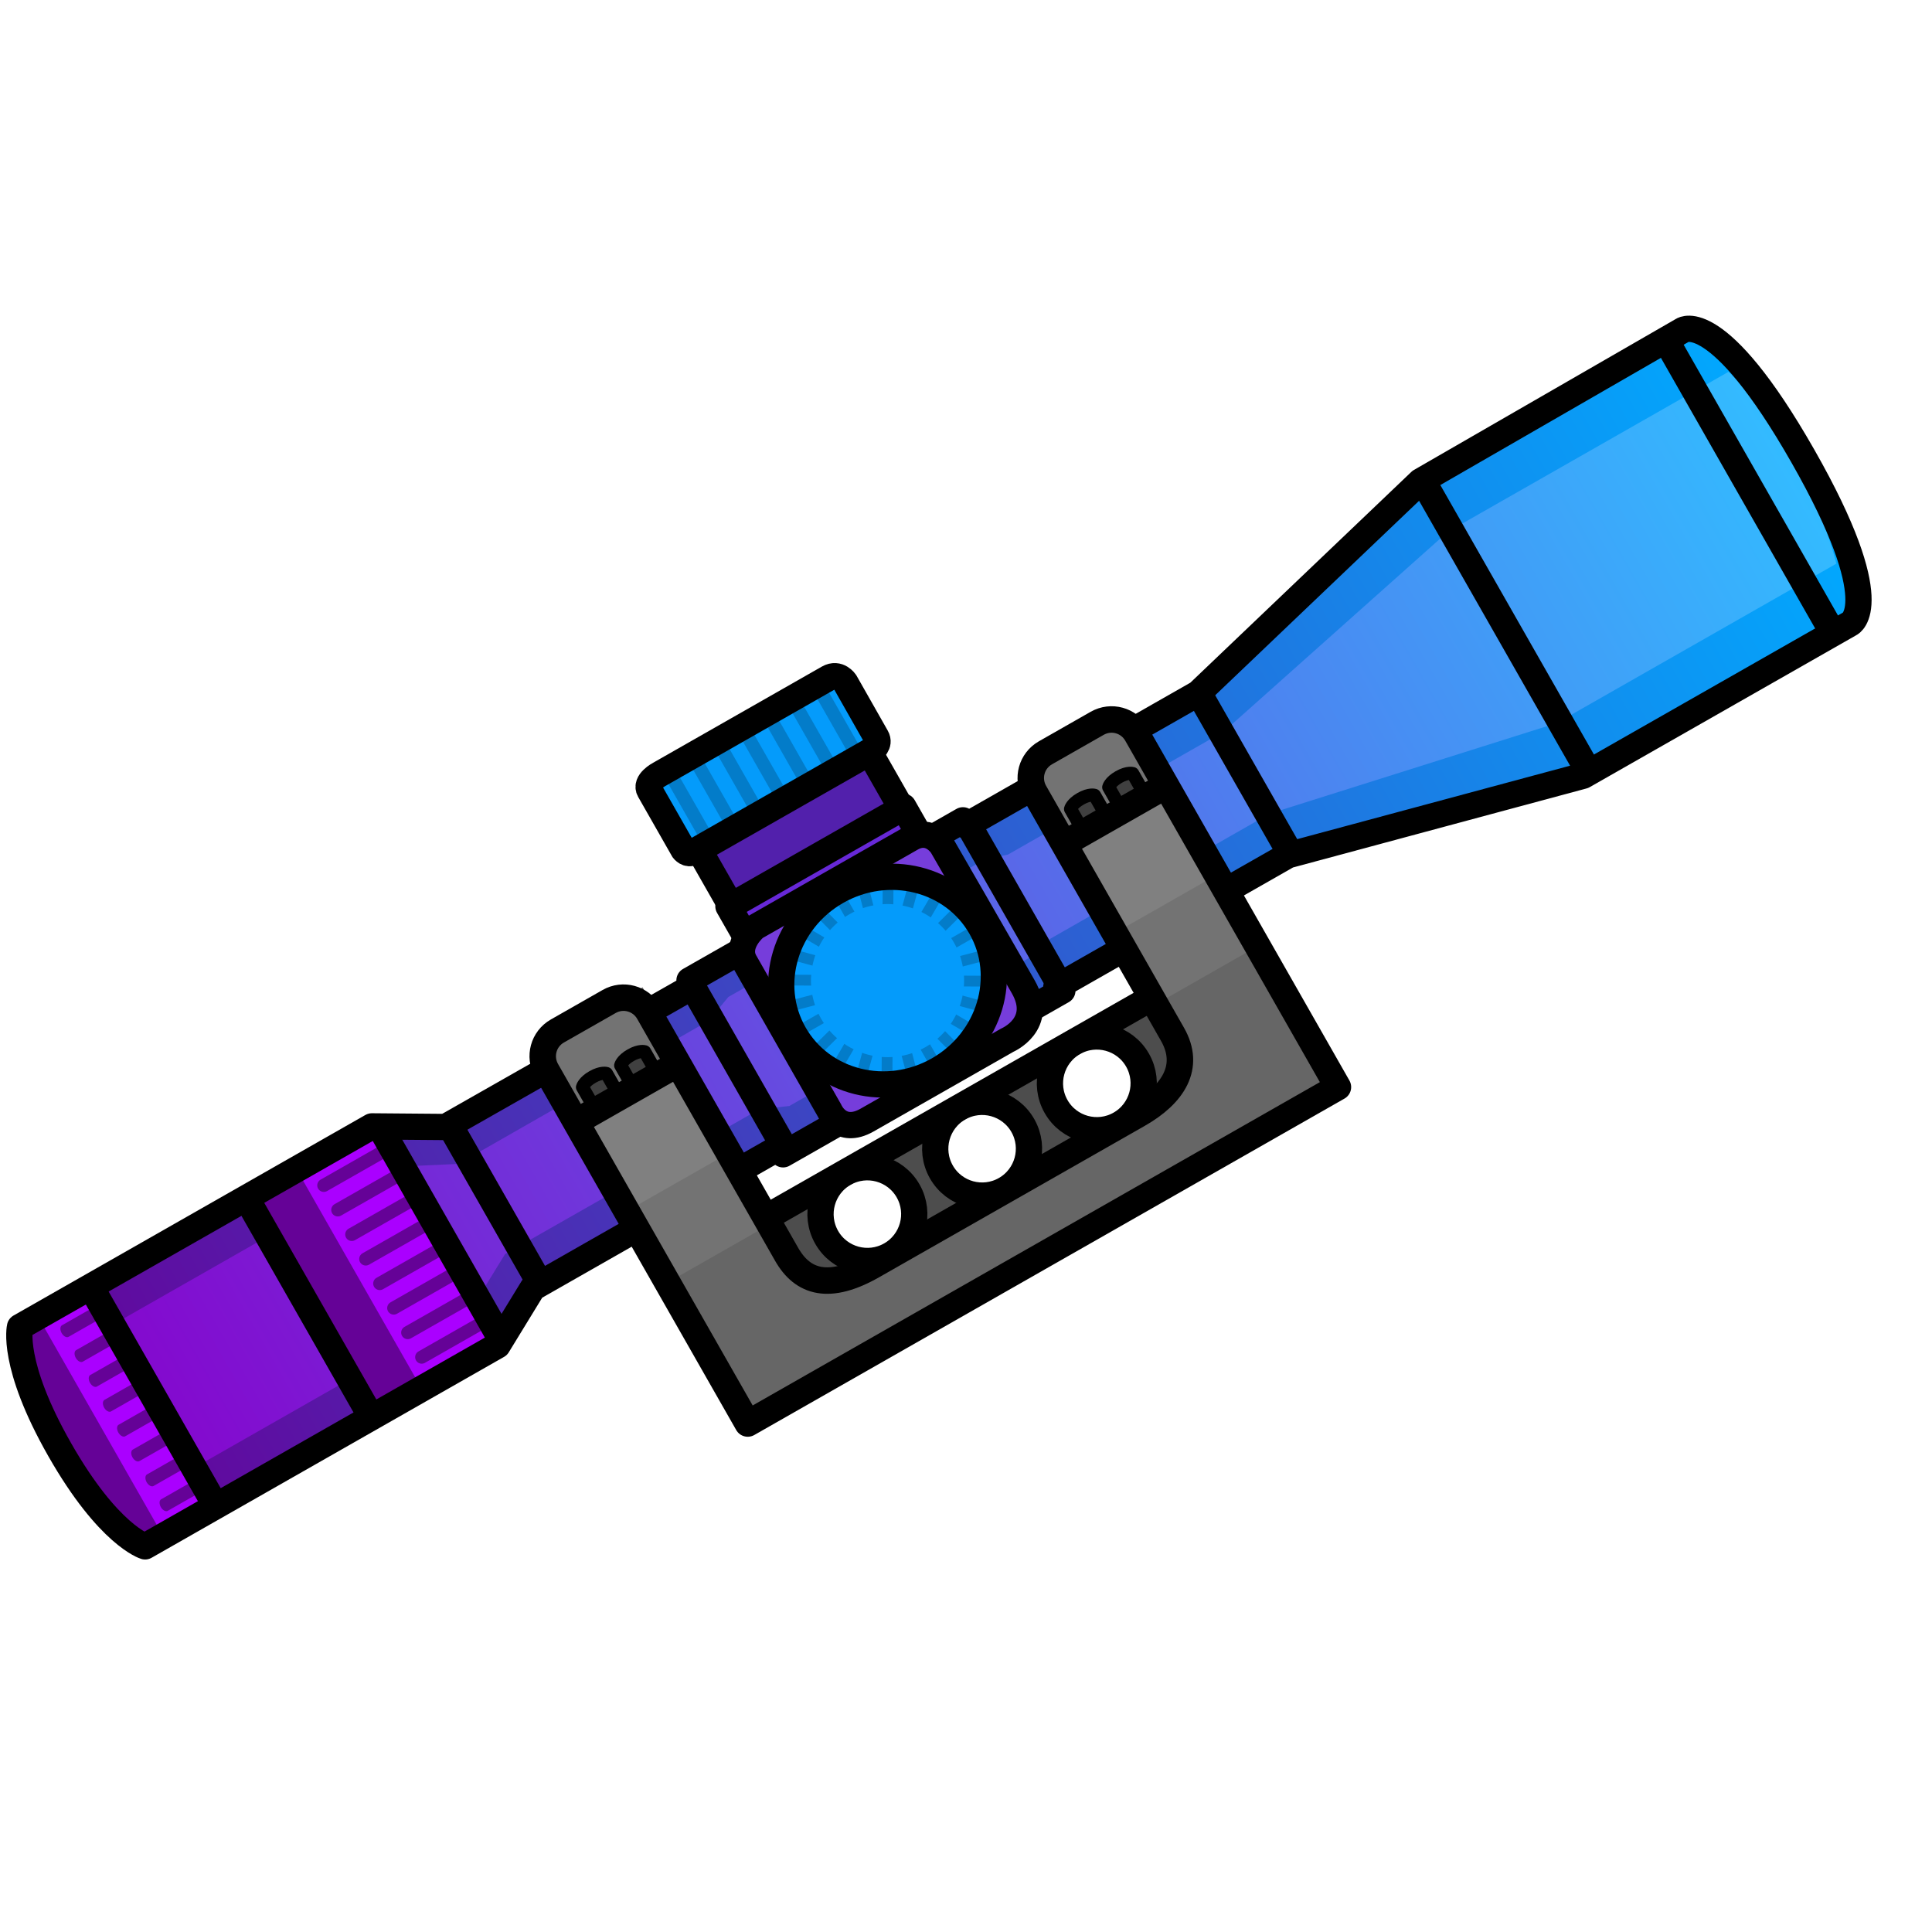 <?xml version="1.0" encoding="UTF-8" standalone="no"?>
<!-- Created with Inkscape (http://www.inkscape.org/) -->

<svg
   width="64"
   height="64"
   viewBox="0 0 16.933 16.933"
   version="1.1"
   id="svg1"
   xml:space="preserve"
   xmlns:xlink="http://www.w3.org/1999/xlink"
   xmlns="http://www.w3.org/2000/svg"
   xmlns:svg="http://www.w3.org/2000/svg"><defs
     id="defs1"><linearGradient
       id="linearGradient81"><stop
         style="stop-color:#00aaff;stop-opacity:1;"
         offset="0"
         id="stop80" /><stop
         style="stop-color:#660099;stop-opacity:1;"
         offset="1"
         id="stop81" /></linearGradient><linearGradient
       xlink:href="#linearGradient79"
       id="linearGradient73"
       x1="454.481"
       y1="35.102"
       x2="605.581"
       y2="35.102"
       gradientUnits="userSpaceOnUse" /><linearGradient
       id="linearGradient79"><stop
         style="stop-color:#33bbff;stop-opacity:1;"
         offset="0"
         id="stop78" /><stop
         style="stop-color:#8800cc;stop-opacity:1;"
         offset="1"
         id="stop79" /></linearGradient><linearGradient
       xlink:href="#linearGradient81"
       id="linearGradient75-9"
       x1="452.756"
       y1="35.102"
       x2="607.535"
       y2="35.102"
       gradientUnits="userSpaceOnUse"
       gradientTransform="translate(-0.131,0.033)" /></defs><g
     id="layer1"
     transform="translate(-0.318,-2.783)"><g
       id="g65-9"
       transform="matrix(-0.1,0.057,0.057,0.1,59.494,-22.594)"><g
         id="layer6-0"><path
           style="fill:url(#linearGradient75-9);stroke:none;stroke-width:1.999;stroke-linecap:square;stroke-linejoin:round;stroke-miterlimit:29;stroke-dasharray:none;stroke-opacity:1"
           d="m 525.26,42.578 h -2.49 l 0.275,-0.454 h -20.309 l -22.525,5.874 h -23.386 c 0,0 -3.2,0.237 -3.2,-12.863 0,-13.1 3.2,-12.863 3.2,-12.863 l 23.051,0.114 22.691,5.642 h 20.354 v -0.47 h 2.339 l 17.355,0.277 h 4.431 l 0.03,0.524 21.633,-0.021 4.853,-2.82 h 30.841 c 0,0 2,2.092 2,9.616 0,7.524 -2,9.616 -2,9.616 h -30.894 l -4.496,-2.477 h -21.598 v 0.598 h -4.677 z"
           id="path136-7-9" /><path
           style="fill:url(#linearGradient73);fill-opacity:1;stroke:none;stroke-width:0.903;stroke-linecap:square;stroke-linejoin:round;stroke-miterlimit:29;stroke-dasharray:none;stroke-opacity:1"
           d="m 524.365,39.121 h -1.2 l -1.442,-0.468 h -19.219 l -22.373,4.828 h -24.533 c 0,0 -2.437,-8.075 -0.11,-16.757 h 24.607 l 22.353,4.766 h 18.918 l 1.715,-0.554 h 1.286 l 19.459,-0.57 h 1.401 l 2.22,0.835 21.944,0.028 4.668,-2.393 h 30.772 c 0,0 0.737,2.263 0.751,6.267 0.014,4.004 -0.707,6.267 -0.707,6.267 h -30.782 l -4.397,-2.416 -22.286,0.009 -2.099,0.915 h -1.466 z"
           id="path143-7" /><path
           style="fill:#aa00ff;fill-opacity:1;stroke:none;stroke-width:0.999;stroke-linecap:round;stroke-dasharray:none;stroke-opacity:1"
           d="m 573.266,25.533 h 11.555 V 44.55 h -11.555 z"
           id="path2" /><path
           style="fill:#aa00ff;fill-opacity:1;stroke:none;stroke-width:0.727;stroke-linecap:round;stroke-dasharray:none;stroke-opacity:1"
           d="m 598.223,25.64 h 6.128 c 2.375,6.339 1.959,12.678 0,19.017 h -6.128 z"
           id="path2-6" /><path
           style="fill:#650297;fill-opacity:1;stroke:none;stroke-width:0.593;stroke-linecap:round;stroke-dasharray:none;stroke-opacity:1"
           d="m 580.292,25.509 h 4.072 v 19.017 h -4.072 z"
           id="path2-8" /><g
           id="g2"
           style="fill:#037dc9;fill-opacity:1;stroke:#650297;stroke-opacity:1"
           transform="translate(0.361,0.053)"><path
             style="fill:#037dc9;fill-opacity:1;stroke:#650297;stroke-width:0.999;stroke-linecap:round;stroke-dasharray:none;stroke-opacity:1"
             d="m 573.658,27.522 h 5.079"
             id="path1-9-2-1-4-1-6" /><path
             style="fill:#037dc9;fill-opacity:1;stroke:#650297;stroke-width:0.999;stroke-linecap:round;stroke-dasharray:none;stroke-opacity:1"
             d="m 573.658,29.672 h 5.079"
             id="path1-9-2-1-4-1-6-0" /><path
             style="fill:#037dc9;fill-opacity:1;stroke:#650297;stroke-width:0.999;stroke-linecap:round;stroke-dasharray:none;stroke-opacity:1"
             d="m 573.658,31.823 h 5.079"
             id="path1-9-2-1-4-1-6-0-3-6" /><path
             style="fill:#037dc9;fill-opacity:1;stroke:#650297;stroke-width:0.999;stroke-linecap:round;stroke-dasharray:none;stroke-opacity:1"
             d="m 573.658,33.974 h 5.079"
             id="path1-9-2-1-4-1-6-0-3-6-8" /><path
             style="fill:#037dc9;fill-opacity:1;stroke:#650297;stroke-width:0.999;stroke-linecap:round;stroke-dasharray:none;stroke-opacity:1"
             d="m 573.658,36.125 h 5.079"
             id="path1-9-2-1-4-1-6-0-3-6-8-0" /><path
             style="fill:#037dc9;fill-opacity:1;stroke:#650297;stroke-width:0.999;stroke-linecap:round;stroke-dasharray:none;stroke-opacity:1"
             d="m 573.658,38.275 h 5.079"
             id="path1-9-2-1-4-1-6-0-3-6-8-0-7" /><path
             style="fill:#037dc9;fill-opacity:1;stroke:#650297;stroke-width:0.999;stroke-linecap:round;stroke-dasharray:none;stroke-opacity:1"
             d="m 573.658,40.426 h 5.079"
             id="path1-9-2-1-4-1-6-0-3-6-8-0-7-9" /><path
             style="fill:#037dc9;fill-opacity:1;stroke:#650297;stroke-width:0.999;stroke-linecap:round;stroke-dasharray:none;stroke-opacity:1"
             d="m 573.658,42.577 h 5.079"
             id="path1-9-2-1-4-1-6-0-3-6-8-0-7-9-9" /></g><path
           style="fill:#650297;fill-opacity:1;stroke:none;stroke-width:0.565;stroke-linecap:round;stroke-dasharray:none;stroke-opacity:1"
           d="m 602.95,25.368 h 1.872 c 2.967,7.188 1.74,13.176 0,19.017 h -1.872 z"
           id="path2-8-7" /><g
           id="g2-1"
           style="fill:#037dc9;fill-opacity:1;stroke:#650297;stroke-opacity:1"
           transform="matrix(0.63,0,0,1.013,237.091,-0.415)"><path
             style="fill:#037dc9;fill-opacity:1;stroke:#650297;stroke-width:0.999;stroke-linecap:round;stroke-dasharray:none;stroke-opacity:1"
             d="m 573.658,27.522 h 5.079"
             id="path1-9-2-1-4-1-6-8" /><path
             style="fill:#037dc9;fill-opacity:1;stroke:#650297;stroke-width:0.999;stroke-linecap:round;stroke-dasharray:none;stroke-opacity:1"
             d="m 573.658,29.672 h 5.079"
             id="path1-9-2-1-4-1-6-0-8" /><path
             style="fill:#037dc9;fill-opacity:1;stroke:#650297;stroke-width:0.999;stroke-linecap:round;stroke-dasharray:none;stroke-opacity:1"
             d="m 573.658,31.823 h 5.079"
             id="path1-9-2-1-4-1-6-0-3-6-2" /><path
             style="fill:#037dc9;fill-opacity:1;stroke:#650297;stroke-width:0.999;stroke-linecap:round;stroke-dasharray:none;stroke-opacity:1"
             d="m 573.658,33.974 h 5.079"
             id="path1-9-2-1-4-1-6-0-3-6-8-2" /><path
             style="fill:#037dc9;fill-opacity:1;stroke:#650297;stroke-width:0.999;stroke-linecap:round;stroke-dasharray:none;stroke-opacity:1"
             d="m 573.658,36.125 h 5.079"
             id="path1-9-2-1-4-1-6-0-3-6-8-0-9" /><path
             style="fill:#037dc9;fill-opacity:1;stroke:#650297;stroke-width:0.999;stroke-linecap:round;stroke-dasharray:none;stroke-opacity:1"
             d="m 573.658,38.275 h 5.079"
             id="path1-9-2-1-4-1-6-0-3-6-8-0-7-7" /><path
             style="fill:#037dc9;fill-opacity:1;stroke:#650297;stroke-width:0.999;stroke-linecap:round;stroke-dasharray:none;stroke-opacity:1"
             d="m 573.658,40.426 h 5.079"
             id="path1-9-2-1-4-1-6-0-3-6-8-0-7-9-2" /><path
             style="fill:#037dc9;fill-opacity:1;stroke:#650297;stroke-width:0.999;stroke-linecap:round;stroke-dasharray:none;stroke-opacity:1"
             d="m 573.658,42.577 h 5.079"
             id="path1-9-2-1-4-1-6-0-3-6-8-0-7-9-9-4" /></g><path
           style="fill:none;stroke:#000000;stroke-width:1.999;stroke-linecap:square;stroke-linejoin:round;stroke-miterlimit:29;stroke-dasharray:none;stroke-opacity:1"
           d="m 525.391,42.546 h -2.49 l 0.275,-0.454 h -20.309 l -22.525,5.874 h -23.386 c 0,0 -3.2,0.237 -3.2,-12.863 0,-13.1 3.2,-12.863 3.2,-12.863 l 23.051,0.114 22.691,5.642 h 20.354 v -0.47 h 2.339 l 17.355,0.277 h 4.431 l 0.03,0.524 21.633,-0.021 4.853,-2.82 h 30.841 c 0,0 2,2.092 2,9.616 0,7.524 -2,9.616 -2,9.616 h -30.894 l -4.496,-2.477 h -21.598 v 0.598 h -4.677 z"
           id="path136-7" /><path
           style="fill:#6728d7;fill-opacity:1;stroke:#000000;stroke-width:2;stroke-linecap:square;stroke-linejoin:round;stroke-miterlimit:29;stroke-dasharray:none;stroke-opacity:1"
           d="m 526.484,27.163 v -2.791 h 15.324 v 2.791 z"
           id="path140-0" /><path
           style="fill:#5220ac;fill-opacity:1;stroke:#000000;stroke-width:2;stroke-linecap:square;stroke-linejoin:round;stroke-miterlimit:29;stroke-dasharray:none;stroke-opacity:1"
           d="m 526.669,24.431 v -4.904 h 14.955 v 4.904 z"
           id="path141-7" /><path
           style="fill:#049bfb;fill-opacity:1;stroke:none;stroke-width:2;stroke-linecap:square;stroke-linejoin:round;stroke-miterlimit:29;stroke-dasharray:none;stroke-opacity:1"
           d="m 525.691,13.937 c 0,0 0.061,-0.91 0.954,-0.91 0.892,0 14.801,0 14.801,0 0,0 1.263,-0.047 1.263,0.696 0,0.743 0,5.207 0,5.207 0,0 -0.061,0.515 -0.539,0.515 -0.478,0 -15.74,0 -15.74,0 0,0 -0.731,-0.059 -0.731,-0.698 0,-0.639 -0.008,-4.809 -0.008,-4.809 z"
           id="path142-7-2" /><g
           id="g2-11"
           style="fill:#037dc9;fill-opacity:1;stroke:#037cc9;stroke-width:0.997;stroke-linecap:round;stroke-dasharray:none;stroke-opacity:1"
           transform="matrix(0,-0.671,1.012,0,497.575,401.201)"><path
             style="fill:#037dc9;fill-opacity:1;stroke:#037cc9;stroke-width:0.997;stroke-linecap:round;stroke-dasharray:none;stroke-opacity:1"
             d="m 568.676,29.672 h 10.061"
             id="path1-9-2-1-4-1-6-0-4" /><path
             style="fill:#037dc9;fill-opacity:1;stroke:#037cc9;stroke-width:0.997;stroke-linecap:round;stroke-dasharray:none;stroke-opacity:1"
             d="m 568.676,31.823 h 10.061"
             id="path1-9-2-1-4-1-6-0-3-6-9" /><path
             style="fill:#037dc9;fill-opacity:1;stroke:#037cc9;stroke-width:0.997;stroke-linecap:round;stroke-dasharray:none;stroke-opacity:1"
             d="m 568.676,33.974 h 10.061"
             id="path1-9-2-1-4-1-6-0-3-6-8-4" /><path
             style="fill:#037dc9;fill-opacity:1;stroke:#037cc9;stroke-width:0.997;stroke-linecap:round;stroke-dasharray:none;stroke-opacity:1"
             d="m 568.676,36.125 h 10.061"
             id="path1-9-2-1-4-1-6-0-3-6-8-0-98" /><path
             style="fill:#037dc9;fill-opacity:1;stroke:#037cc9;stroke-width:0.997;stroke-linecap:round;stroke-dasharray:none;stroke-opacity:1"
             d="m 568.676,38.275 h 10.061"
             id="path1-9-2-1-4-1-6-0-3-6-8-0-7-1" /><path
             style="fill:#037dc9;fill-opacity:1;stroke:#037cc9;stroke-width:0.997;stroke-linecap:round;stroke-dasharray:none;stroke-opacity:1"
             d="m 568.676,40.426 h 10.061"
             id="path1-9-2-1-4-1-6-0-3-6-8-0-7-9-1" /><path
             style="fill:#037dc9;fill-opacity:1;stroke:#037cc9;stroke-width:0.997;stroke-linecap:round;stroke-dasharray:none;stroke-opacity:1"
             d="m 568.676,42.577 h 10.061"
             id="path1-9-2-1-4-1-6-0-3-6-8-0-7-9-9-8" /></g><path
           style="fill:none;fill-opacity:1;stroke:#000000;stroke-width:2;stroke-linecap:square;stroke-linejoin:round;stroke-miterlimit:29;stroke-dasharray:none;stroke-opacity:1"
           d="m 525.637,13.947 c 0,0 0.061,-0.91 0.954,-0.91 0.892,0 14.801,0 14.801,0 0,0 1.263,-0.047 1.263,0.696 0,0.743 0,5.207 0,5.207 0,0 -0.061,0.515 -0.539,0.515 -0.478,0 -15.74,0 -15.74,0 0,0 -0.731,-0.059 -0.731,-0.698 0,-0.639 -0.008,-4.809 -0.008,-4.809 z"
           id="path142-7" /><path
           style="fill:#763ddb;fill-opacity:1;stroke:#000000;stroke-width:2;stroke-linecap:square;stroke-linejoin:round;stroke-miterlimit:29;stroke-dasharray:none;stroke-opacity:1"
           d="m 525.391,28.434 c 0,0 0.061,-1.674 1.754,-1.674 h 13.693 c 0,0 1.985,0.352 1.985,1.894 v 13.054 c 0,0 0.246,2.034 -2.131,2.034 h -12.285 c 0,0 -3.066,0.352 -3.066,-2.926 0,-3.278 0.05,-12.382 0.05,-12.382 z"
           id="path139-2" /><ellipse
           style="fill:#049bfb;fill-opacity:1;stroke:none;stroke-width:2;stroke-linecap:square;stroke-linejoin:round;stroke-miterlimit:29;stroke-dasharray:none;stroke-opacity:1"
           id="path138-0-7"
           cx="534.095"
           cy="35.273"
           rx="8.185"
           ry="7.812" /><path
           style="fill:none;stroke:#000000;stroke-width:1.999;stroke-dasharray:none;stroke-opacity:1"
           d="m 547.21,27.719 v 15.226"
           id="path1" /><path
           style="fill:none;stroke:#000000;stroke-width:1.999;stroke-dasharray:none;stroke-opacity:1"
           d="m 522.858,27.719 v 15.226"
           id="path1-9" /><path
           style="fill:none;stroke:#000000;stroke-width:1.999;stroke-dasharray:none;stroke-opacity:1"
           d="m 502.65,27.661 v 15.226"
           id="path1-9-2" /><path
           style="fill:none;stroke:#000000;stroke-width:1.999;stroke-dasharray:none;stroke-opacity:1"
           d="m 568.5,27.659 v 15.226"
           id="path1-9-2-1" /><path
           style="fill:none;stroke:#000000;stroke-width:1.999;stroke-dasharray:none;stroke-opacity:1"
           d="M 573.185,25.57 V 44.548"
           id="path1-9-2-1-4" /><path
           style="fill:none;stroke:#000000;stroke-width:1.999;stroke-dasharray:none;stroke-opacity:1"
           d="M 584.696,25.488 V 44.466"
           id="path1-9-2-1-4-1" /><path
           style="fill:none;stroke:#000000;stroke-width:1.999;stroke-dasharray:none;stroke-opacity:1"
           d="M 598.335,25.911 V 44.889"
           id="path1-9-2-1-4-1-2" /><path
           style="fill:none;stroke:#000000;stroke-width:1.999;stroke-dasharray:none;stroke-opacity:1"
           d="M 479.83,21.775 V 48.002"
           id="path1-9-2-7" /><path
           style="fill:none;stroke:#000000;stroke-width:1.999;stroke-dasharray:none;stroke-opacity:1"
           d="M 458.443,21.902 V 48.129"
           id="path1-9-2-7-0" /><g
           id="g6"
           transform="translate(-0.009,0.014)"><path
             style="fill:#037dc9;fill-opacity:1;stroke:#037cc9;stroke-width:0.822;stroke-linecap:round;stroke-dasharray:none;stroke-opacity:1"
             d="M 534.095,42.568 V 27.979"
             id="path1-9-2-1-4-1-6-0-3-6-8-0-7-1-7" /><path
             style="fill:#037dc9;fill-opacity:1;stroke:#037cc9;stroke-width:0.822;stroke-linecap:round;stroke-dasharray:none;stroke-opacity:1"
             d="m 541.389,35.273 h -14.589"
             id="path1-9-2-1-4-1-6-0-3-6-8-0-7-1-7-4" /><path
             style="fill:#037dc9;fill-opacity:1;stroke:#037cc9;stroke-width:0.822;stroke-linecap:round;stroke-dasharray:none;stroke-opacity:1"
             d="M 535.983,42.32 532.207,28.227"
             id="path1-9-2-1-4-1-6-0-3-6-8-0-7-1-7-7" /><path
             style="fill:#037dc9;fill-opacity:1;stroke:#037cc9;stroke-width:0.822;stroke-linecap:round;stroke-dasharray:none;stroke-opacity:1"
             d="M 541.141,33.385 527.049,37.161"
             id="path1-9-2-1-4-1-6-0-3-6-8-0-7-1-7-4-2" /><path
             style="fill:#037dc9;fill-opacity:1;stroke:#037cc9;stroke-width:0.822;stroke-linecap:round;stroke-dasharray:none;stroke-opacity:1"
             d="M 537.742,41.591 530.447,28.956"
             id="path1-9-2-1-4-1-6-0-3-6-8-0-7-1-7-7-8" /><path
             style="fill:#037dc9;fill-opacity:1;stroke:#037cc9;stroke-width:0.822;stroke-linecap:round;stroke-dasharray:none;stroke-opacity:1"
             d="m 540.412,31.626 -12.635,7.295"
             id="path1-9-2-1-4-1-6-0-3-6-8-0-7-1-7-4-2-1" /><path
             style="fill:#037dc9;fill-opacity:1;stroke:#037cc9;stroke-width:0.822;stroke-linecap:round;stroke-dasharray:none;stroke-opacity:1"
             d="M 539.253,40.432 528.937,30.115"
             id="path1-9-2-1-4-1-6-0-3-6-8-0-7-1-7-7-8-1" /><path
             style="fill:#037dc9;fill-opacity:1;stroke:#037cc9;stroke-width:0.822;stroke-linecap:round;stroke-dasharray:none;stroke-opacity:1"
             d="M 539.253,30.115 528.937,40.432"
             id="path1-9-2-1-4-1-6-0-3-6-8-0-7-1-7-4-2-1-2" /><path
             style="fill:#037dc9;fill-opacity:1;stroke:#037cc9;stroke-width:0.822;stroke-linecap:round;stroke-dasharray:none;stroke-opacity:1"
             d="M 540.412,38.921 527.777,31.626"
             id="path1-9-2-1-4-1-6-0-3-6-8-0-7-1-7-7-8-1-5" /><path
             style="fill:#037dc9;fill-opacity:1;stroke:#037cc9;stroke-width:0.822;stroke-linecap:round;stroke-dasharray:none;stroke-opacity:1"
             d="m 537.742,28.956 -7.295,12.635"
             id="path1-9-2-1-4-1-6-0-3-6-8-0-7-1-7-4-2-1-2-1" /><path
             style="fill:#037dc9;fill-opacity:1;stroke:#037cc9;stroke-width:0.822;stroke-linecap:round;stroke-dasharray:none;stroke-opacity:1"
             d="M 541.141,37.161 527.049,33.385"
             id="path1-9-2-1-4-1-6-0-3-6-8-0-7-1-7-7-8-1-5-2" /><path
             style="fill:#037dc9;fill-opacity:1;stroke:#037cc9;stroke-width:0.822;stroke-linecap:round;stroke-dasharray:none;stroke-opacity:1"
             d="M 535.983,28.227 532.207,42.32"
             id="path1-9-2-1-4-1-6-0-3-6-8-0-7-1-7-4-2-1-2-1-6" /></g><circle
           style="fill:#049bfb;fill-opacity:1;stroke:none;stroke-width:2;stroke-linecap:square;stroke-linejoin:round;stroke-miterlimit:29;stroke-dasharray:none;stroke-opacity:1"
           id="path138-0-7-6"
           cx="534.086"
           cy="35.288"
           r="5.829" /><ellipse
           style="fill:none;fill-opacity:1;stroke:#000000;stroke-width:2;stroke-linecap:square;stroke-linejoin:round;stroke-miterlimit:29;stroke-dasharray:none;stroke-opacity:1"
           id="path138-0"
           cx="534.086"
           cy="35.288"
           rx="8.185"
           ry="7.812" /></g><g
         id="g59-2-9"
         transform="translate(176.705,10.706)"><path
           style="fill:#666666;fill-opacity:1;stroke:none;stroke-width:2.053;stroke-linejoin:round;stroke-dasharray:none;stroke-opacity:1"
           d="m 332.013,35.994 h 8.618 c 0.456,1.393 1.079,5.98 3.399,5.98 h 26.877 c 2.779,0 3.133,-3.827 3.211,-5.98 h 9.737 v 12.442 h -51.842 z"
           id="path45-5-2" /><path
           id="rect16-7-1"
           style="fill:#737373;fill-opacity:1;stroke-width:1.951;stroke-linecap:round;stroke-linejoin:round"
           d="m 331.475,15.789 h 9.421 v 20.471 h -8.734 z" /><path
           id="rect16-7-4-92"
           style="fill:#737373;fill-opacity:1;stroke-width:1.951;stroke-linecap:round;stroke-linejoin:round"
           d="m 373.833,15.789 h 9.421 v 20.471 h -8.734 z" /><rect
           style="fill:#808080;fill-opacity:1;stroke:none;stroke-width:2.016;stroke-linecap:round;stroke-linejoin:round;stroke-dasharray:none;stroke-opacity:1"
           id="rect17-6-4"
           width="8.953"
           height="7.833"
           x="331.6"
           y="22.167"
           ry="0" /><rect
           style="fill:#808080;fill-opacity:1;stroke:none;stroke-width:2.016;stroke-linecap:round;stroke-linejoin:round;stroke-dasharray:none;stroke-opacity:1"
           id="rect17-4-0-5"
           width="8.953"
           height="7.833"
           x="374.375"
           y="22.167"
           ry="0" /><g
           id="g15-9-9"
           transform="translate(2.027)"><path
             style="fill:#404040;fill-opacity:1;stroke:#000000;stroke-width:1;stroke-linecap:square;stroke-linejoin:round;stroke-miterlimit:29;stroke-dasharray:none;stroke-opacity:1"
             d="m 331.326,20.129 v 1.753 h 2.103 v -1.753 c 0,0 -0.271,-0.298 -1.052,-0.298 -0.78,0 -1.051,0.298 -1.051,0.298 z"
             id="path112-5-2-3" /><path
             style="fill:#404040;fill-opacity:1;stroke:#000000;stroke-width:1;stroke-linecap:square;stroke-linejoin:round;stroke-miterlimit:29;stroke-dasharray:none;stroke-opacity:1"
             d="m 334.672,20.129 v 1.753 h 2.103 v -1.753 c 0,0 -0.271,-0.298 -1.052,-0.298 -0.78,0 -1.051,0.298 -1.051,0.298 z"
             id="path112-5-5-5-7" /></g><path
           style="fill:#4d4d4d;fill-opacity:1;stroke:none;stroke-width:2.016;stroke-linejoin:round;stroke-dasharray:none;stroke-opacity:1"
           d="m 340.756,35.283 c 0.153,-0.041 33.424,0 33.424,0 v 5.238 l -3.43,2.276 v -6.516 h -6.173 v 6.735 h -4.209 v -6.797 h -5.831 v 6.454 h -4.334 v -6.392 h -5.675 v 6.361 l -3.933,-2.271 z"
           id="path61-5" /><path
           id="rect16-9-2-7-6"
           style="fill:none;stroke:#000000;stroke-width:2.016;stroke-linecap:round;stroke-linejoin:round"
           d="M 383.329,48.608 V 17.674 c 0,-1.224 -0.985,-2.209 -2.209,-2.209 h -4.535 c -1.224,0 -2.209,0.985 -2.209,2.209 v 13.816 7.39 c 0,2.495 -1.456,4 -5.274,4 h -23.274 c -3.056,0 -5.274,-1.155 -5.274,-4 V 31.491 17.674 c 0,-1.224 -0.985,-2.209 -2.209,-2.209 h -4.535 c -1.224,0 -2.209,0.985 -2.209,2.209 v 30.933 z" /><path
           style="fill:#46532d;stroke:#000000;stroke-width:2.016;stroke-dasharray:none;stroke-opacity:1"
           d="m 331.431,22.181 h 9.291"
           id="path15-7-6" /><g
           id="g15-4-8-5"
           transform="translate(44.802)"><path
             style="fill:#404040;fill-opacity:1;stroke:#000000;stroke-width:1;stroke-linecap:square;stroke-linejoin:round;stroke-miterlimit:29;stroke-dasharray:none;stroke-opacity:1"
             d="m 331.326,20.129 v 1.753 h 2.103 v -1.753 c 0,0 -0.271,-0.298 -1.052,-0.298 -0.78,0 -1.051,0.298 -1.051,0.298 z"
             id="path112-5-4-2-7" /><path
             style="fill:#404040;fill-opacity:1;stroke:#000000;stroke-width:1;stroke-linecap:square;stroke-linejoin:round;stroke-miterlimit:29;stroke-dasharray:none;stroke-opacity:1"
             d="m 334.672,20.129 v 1.753 h 2.103 v -1.753 c 0,0 -0.271,-0.298 -1.052,-0.298 -0.78,0 -1.051,0.298 -1.051,0.298 z"
             id="path112-5-5-7-9-0" /></g><path
           style="fill:#46532d;stroke:#000000;stroke-width:2.016;stroke-dasharray:none;stroke-opacity:1"
           d="m 374.25,22.181 h 9.291"
           id="path15-9-2-0" /><path
           style="fill:#4eb1b1;fill-opacity:1;stroke:#000000;stroke-width:2.016;stroke-linejoin:round;stroke-dasharray:none;stroke-opacity:1"
           d="m 340.324,35.677 h 34.453"
           id="path60-5" /><g
           id="g61-4"
           transform="translate(-176.663,-10.254)"><circle
             style="fill:none;fill-opacity:1;stroke:#000000;stroke-width:2;stroke-linecap:square;stroke-linejoin:round;stroke-miterlimit:29;stroke-dasharray:none;stroke-opacity:1"
             id="path138-8-7"
             cx="534.127"
             cy="49.522"
             r="3.569" /><circle
             style="fill:none;fill-opacity:1;stroke:#000000;stroke-width:2;stroke-linecap:square;stroke-linejoin:round;stroke-miterlimit:29;stroke-dasharray:none;stroke-opacity:1"
             id="path138-8-3-0"
             cx="524.073"
             cy="49.522"
             r="3.569" /><circle
             style="fill:none;fill-opacity:1;stroke:#000000;stroke-width:2;stroke-linecap:square;stroke-linejoin:round;stroke-miterlimit:29;stroke-dasharray:none;stroke-opacity:1"
             id="path138-8-3-5-5"
             cx="544.181"
             cy="49.522"
             r="3.569" /></g></g></g></g></svg>
